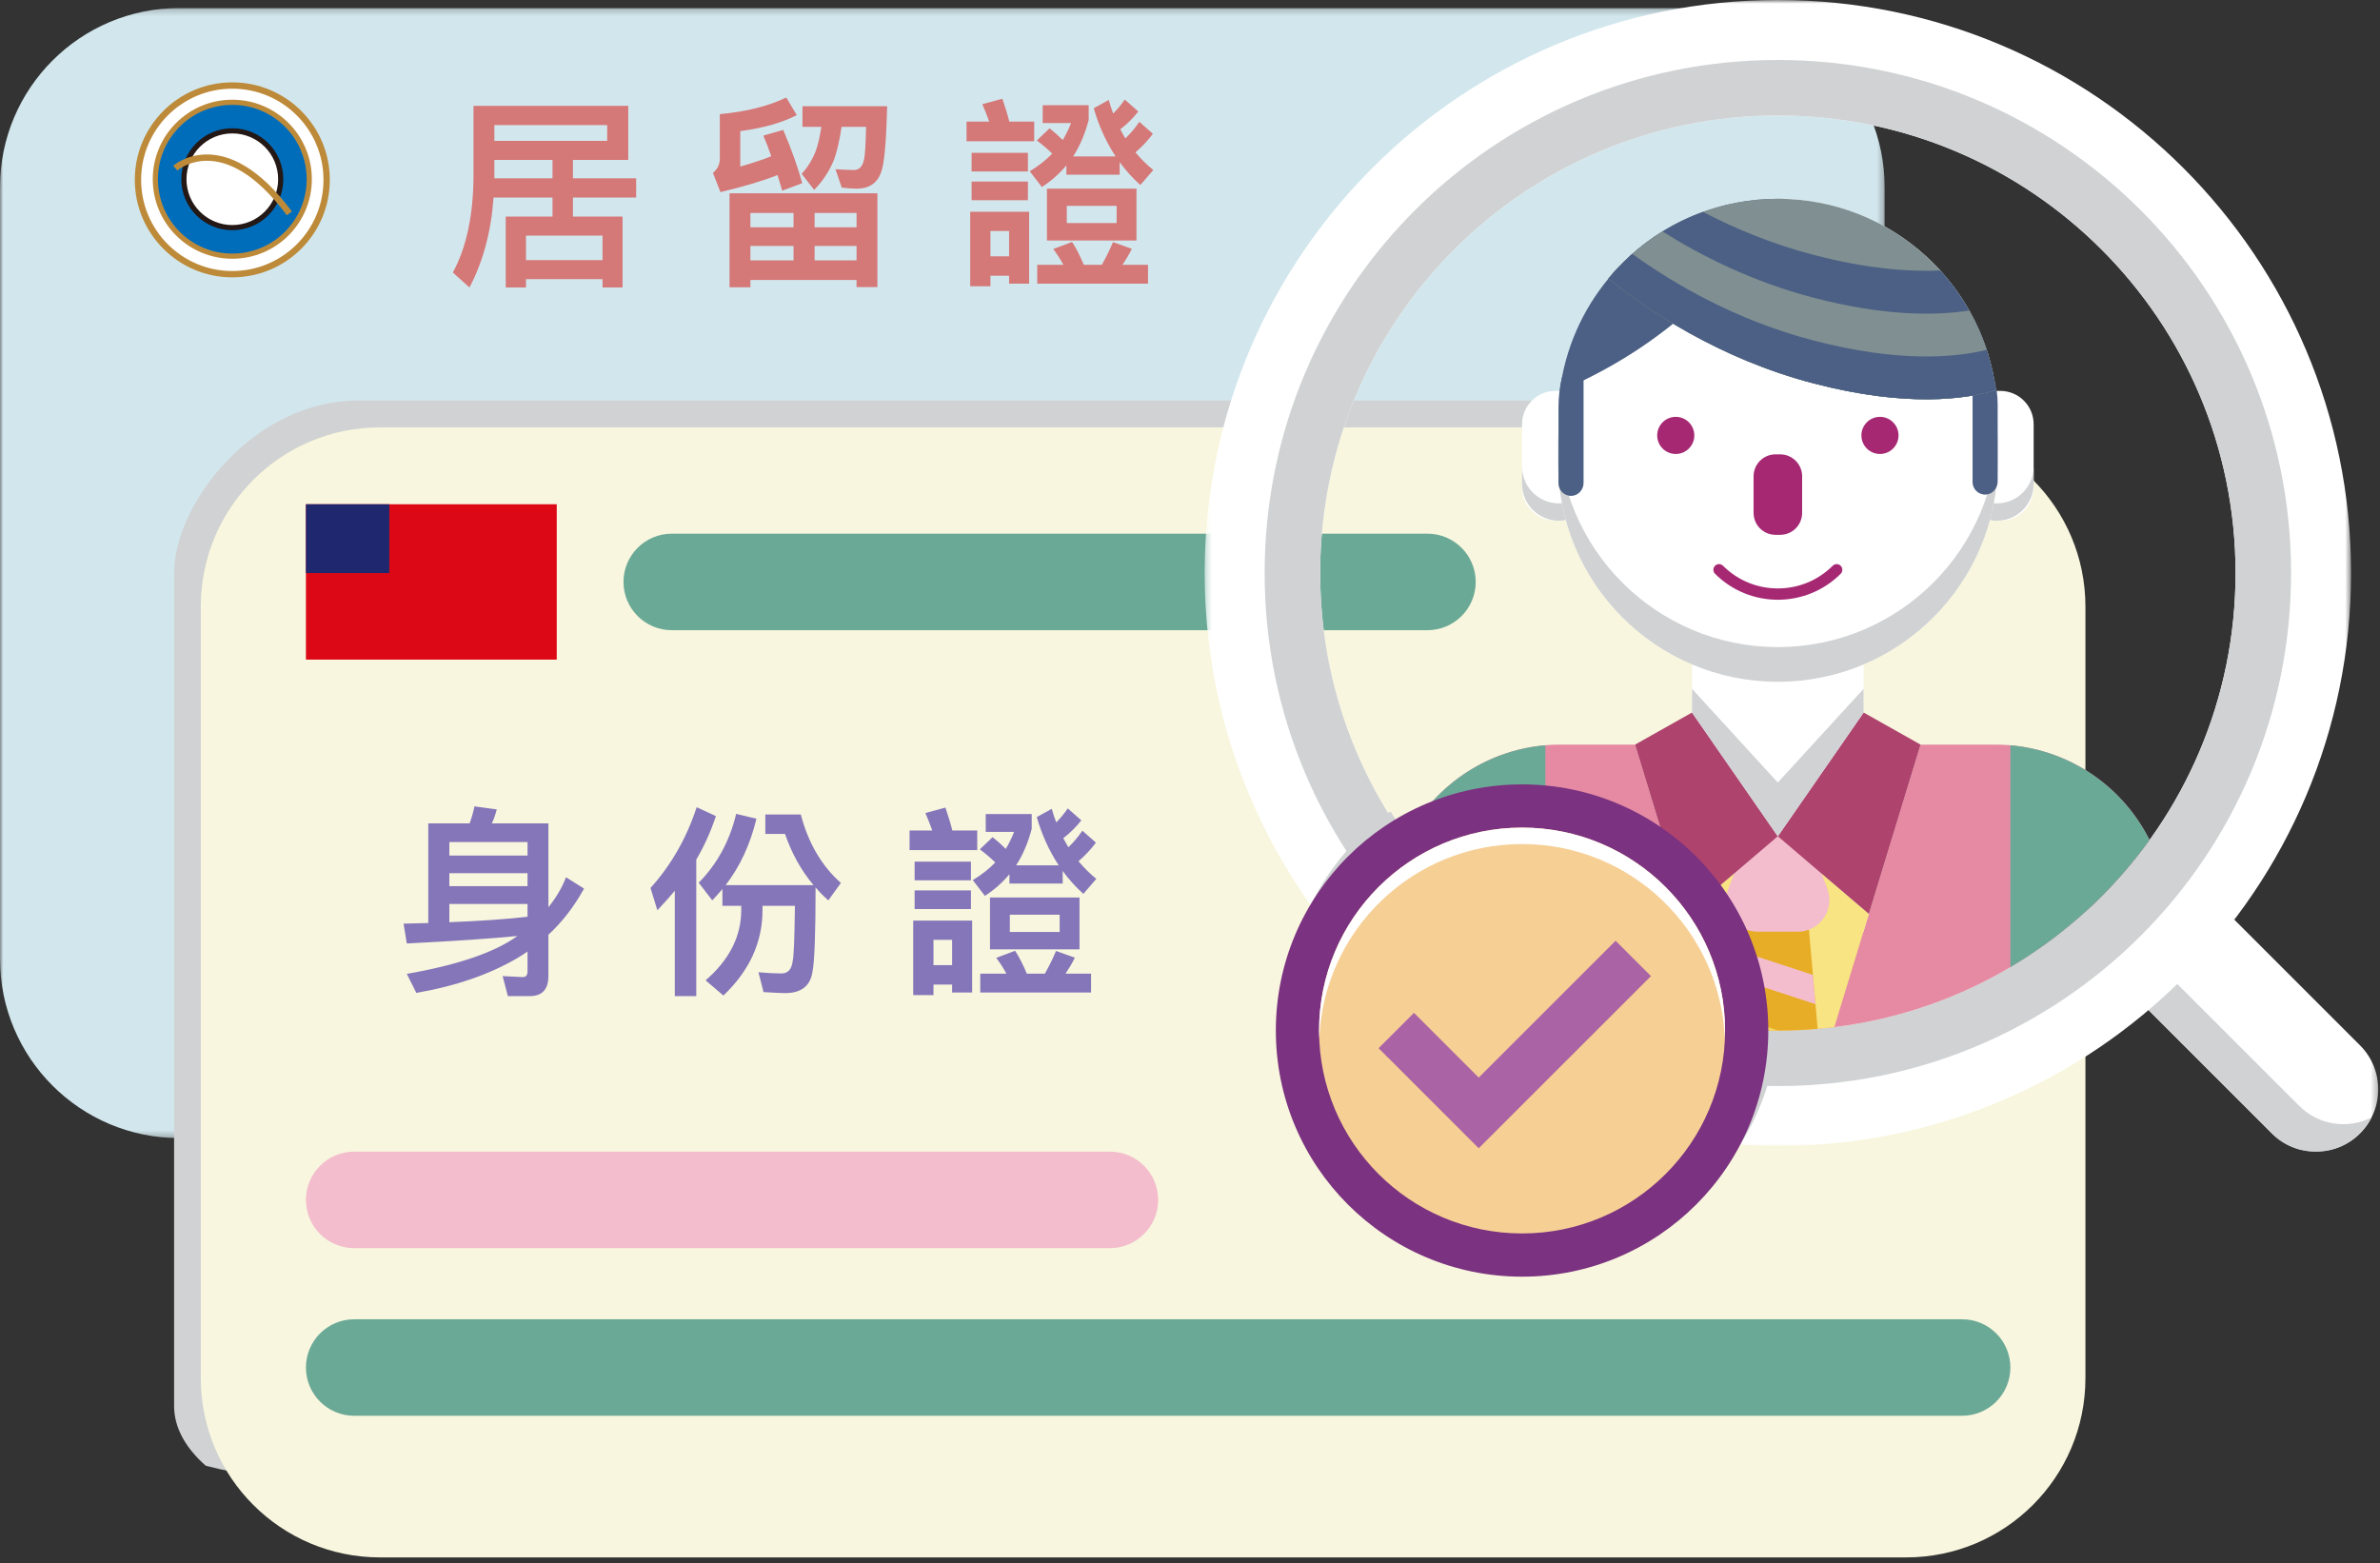 <?xml version="1.0" encoding="UTF-8"?>
<svg width="376px" height="247px" viewBox="0 0 376 247" version="1.1" xmlns="http://www.w3.org/2000/svg" xmlns:xlink="http://www.w3.org/1999/xlink">
    <rect x="0" y="0" width="376" height="247" fill="#333333" stroke="none"/>
    <!-- Generator: Sketch 61.1 (89650) - https://sketch.com -->
    <title>Group 10 outline</title>
    <desc>Created with Sketch.</desc>
    <defs>
        <polygon id="path-1" points="0 0.198 297.743 0.198 297.743 178.75 0 178.75"></polygon>
        <polygon id="path-3" points="0.361 0.538 42.72 0.538 42.72 42.889 0.361 42.889"></polygon>
        <polygon id="path-5" points="0.314 0.927 181.429 0.927 181.429 182.001 0.314 182.001"></polygon>
        <polygon id="path-7" points="0 247.073 375.72 247.073 375.72 1 0 1"></polygon>
    </defs>
    <g id="懶人包" stroke="none" stroke-width="1" fill="none" fill-rule="evenodd">
        <g id="小資振興_懶人包_600藝fun" transform="translate(-1136, -1139)">
            <g id="Group-10-outline" transform="translate(1136, 1138)">
                <g id="Group-76">
                    <g id="Group-3" transform="translate(0, 2.073)">
                        <mask id="mask-2" fill="white">
                            <use xlink:href="#path-1"></use>
                        </mask>
                        <g id="Clip-2"></g>
                        <path d="M269.426,178.75 L28.319,178.75 C12.679,178.75 -0,166.072 -0,150.434 L-0,28.517 C-0,12.877 12.679,0.198 28.319,0.198 L269.426,0.198 C285.066,0.198 297.743,12.877 297.743,28.517 L297.743,150.434 C297.743,166.072 285.066,178.75 269.426,178.75" id="Fill-1" fill="#D2E7ED" mask="url(#mask-2)"></path>
                    </g>
                    <path d="M51.605,29.417 C51.605,37.648 44.932,44.321 36.701,44.321 C28.469,44.321 21.796,37.648 21.796,29.417 C21.796,21.186 28.469,14.513 36.701,14.513 C44.932,14.513 51.605,21.186 51.605,29.417" id="Fill-4" fill="#FFFFFF"></path>
                    <path d="M51.605,29.417 C51.605,37.648 44.932,44.321 36.701,44.321 C28.469,44.321 21.796,37.648 21.796,29.417 C21.796,21.186 28.469,14.513 36.701,14.513 C44.932,14.513 51.605,21.186 51.605,29.417 Z" id="Stroke-6" stroke="#BD8A39"></path>
                    <path d="M48.857,29.319 C48.857,36.033 43.415,41.475 36.701,41.475 C29.987,41.475 24.545,36.033 24.545,29.319 C24.545,22.605 29.987,17.163 36.701,17.163 C43.415,17.163 48.857,22.605 48.857,29.319" id="Fill-8" fill="#006DBB"></path>
                    <path d="M48.857,29.319 C48.857,36.033 43.415,41.475 36.701,41.475 C29.987,41.475 24.545,36.033 24.545,29.319 C24.545,22.605 29.987,17.163 36.701,17.163 C43.415,17.163 48.857,22.605 48.857,29.319 Z" id="Stroke-10" stroke="#BD8A39" stroke-width="0.816"></path>
                    <g id="Group-16" transform="translate(29, 21.073)">
                        <path d="M15.35,8.246 C15.35,12.471 11.925,15.894 7.702,15.894 C3.478,15.894 0.052,12.471 0.052,8.246 C0.052,4.022 3.478,0.598 7.702,0.598 C11.925,0.598 15.35,4.022 15.35,8.246" id="Fill-12" fill="#FFFFFF"></path>
                        <path d="M15.35,8.246 C15.35,12.471 11.925,15.894 7.702,15.894 C3.478,15.894 0.052,12.471 0.052,8.246 C0.052,4.022 3.478,0.598 7.702,0.598 C11.925,0.598 15.35,4.022 15.35,8.246 Z" id="Stroke-14" stroke="#231815" stroke-width="0.816"></path>
                    </g>
                    <path d="M27.691,27.564 C27.691,27.564 35.351,20.757 45.712,34.71" id="Stroke-17" stroke="#BD8A39"></path>
                    <path d="M308.902,76.126 L308.902,211.493 C308.902,224.469 287.017,234.988 260.019,234.988 L52.133,234.988 C45.018,234.988 38.336,234.116 32.503,232.585 C29.317,229.781 27.504,226.569 27.504,223.149 L27.504,91.537 C27.504,80.662 40.032,64.288 56.59,64.288 L284.272,64.288 C291.387,64.288 298.07,65.16 303.903,66.691 C307.089,69.495 308.902,72.706 308.902,76.126" id="Fill-19" fill="#D0D2D3"></path>
                    <path d="M301.145,247.073 L60.038,247.073 C44.398,247.073 31.72,234.395 31.72,218.756 L31.72,96.839 C31.72,81.199 44.398,68.521 60.038,68.521 L301.145,68.521 C316.785,68.521 329.463,81.199 329.463,96.839 L329.463,218.756 C329.463,234.395 316.785,247.073 301.145,247.073" id="Fill-21" fill="#F8F6DE"></path>
                    <path d="M175.347,198.208 L55.955,198.208 C51.745,198.208 48.332,194.795 48.332,190.585 C48.332,186.375 51.745,182.962 55.955,182.962 L175.347,182.962 C179.557,182.962 182.97,186.375 182.97,190.585 C182.97,194.795 179.557,198.208 175.347,198.208" id="Fill-23" fill="#F3BDCD"></path>
                    <path d="M225.517,100.57 L106.126,100.57 C101.915,100.57 98.502,97.157 98.502,92.947 C98.502,88.737 101.915,85.324 106.126,85.324 L225.517,85.324 C229.726,85.324 233.139,88.737 233.139,92.947 C233.139,97.157 229.726,100.57 225.517,100.57" id="Fill-25" fill="#6BA997"></path>
                    <path d="M309.983,224.694 L55.955,224.694 C51.745,224.694 48.332,221.282 48.332,217.071 C48.332,212.861 51.745,209.448 55.955,209.448 L309.983,209.448 C314.193,209.448 317.606,212.861 317.606,217.071 C317.606,221.282 314.193,224.694 309.983,224.694" id="Fill-27" fill="#6BA997"></path>
                    <g id="Group-31" transform="translate(333, 140.073)">
                        <mask id="mask-4" fill="white">
                            <use xlink:href="#path-3"></use>
                        </mask>
                        <g id="Clip-30"></g>
                        <path d="M25.914,40.006 L0.361,14.459 L14.284,0.538 L39.837,26.086 C43.682,29.93 43.682,36.162 39.837,40.006 C35.992,43.85 29.759,43.85 25.914,40.006" id="Fill-29" fill="#FFFFFF" mask="url(#mask-4)"></path>
                    </g>
                    <path d="M363.252,175.743 L337.699,150.196 L333.361,154.531 L358.914,180.079 C362.759,183.923 368.992,183.923 372.837,180.079 C373.595,179.321 374.2,178.471 374.659,177.565 C370.965,179.435 366.339,178.828 363.252,175.743" id="Fill-32" fill="#D0D2D3"></path>
                    <g id="Group-36" transform="translate(190, 0.073)">
                        <mask id="mask-6" fill="white">
                            <use xlink:href="#path-5"></use>
                        </mask>
                        <g id="Clip-35"></g>
                        <path d="M90.871,163.757 C75.052,163.757 60.417,158.678 48.512,150.057 C30.366,136.926 18.563,115.573 18.563,91.464 C18.563,89.746 18.622,88.04 18.741,86.35 C21.367,48.81 52.655,19.171 90.871,19.171 C130.806,19.171 163.18,51.538 163.18,91.464 C163.18,131.39 130.806,163.757 90.871,163.757 M90.871,0.926 C41.051,0.926 0.63,41.144 0.318,90.879 C0.314,91.072 0.314,91.271 0.314,91.464 C0.314,119.562 13.116,144.67 33.206,161.277 C48.867,174.222 68.961,182.001 90.871,182.001 C140.886,182.001 181.429,141.468 181.429,91.464 C181.429,41.46 140.886,0.926 90.871,0.926" id="Fill-34" fill="#FFFFFF" mask="url(#mask-6)"></path>
                    </g>
                    <path d="M280.871,163.831 C240.935,163.831 208.561,131.464 208.561,91.537 C208.561,51.609 240.935,19.242 280.871,19.242 C320.808,19.242 353.182,51.609 353.182,91.537 C353.182,131.464 320.808,163.831 280.871,163.831 M280.871,10.476 C236.093,10.476 199.793,46.768 199.793,91.537 C199.793,136.306 236.093,172.598 280.871,172.598 C325.649,172.598 361.95,136.306 361.95,91.537 C361.95,46.768 325.649,10.476 280.871,10.476" id="Fill-37" fill="#D0D2D3"></path>
                    <mask id="mask-8" fill="white">
                        <use xlink:href="#path-7"></use>
                    </mask>
                    <g id="Clip-40"></g>
                    <polygon id="Fill-39" fill="#FFFFFF" mask="url(#mask-8)" points="267.322 133.133 294.42 133.133 294.42 100.255 267.322 100.255"></polygon>
                    <path d="M246.844,83.279 L245.723,83.279 C242.818,83.279 240.462,80.923 240.462,78.017 L240.462,68.026 C240.462,65.12 242.818,62.764 245.723,62.764 L246.844,62.764 C249.749,62.764 252.106,65.12 252.106,68.026 L252.106,78.017 C252.106,80.923 249.749,83.279 246.844,83.279" id="Fill-41" fill="#FFFFFF" mask="url(#mask-8)"></path>
                    <path d="M246.283,80.536 L246.283,80.536 C243.068,80.536 240.462,77.93 240.462,74.716 L240.462,77.457 C240.462,80.672 243.068,83.278 246.283,83.278 C249.499,83.278 252.105,80.672 252.105,77.457 L252.105,74.716 C252.105,77.93 249.499,80.536 246.283,80.536" id="Fill-42" fill="#D0D2D3" mask="url(#mask-8)"></path>
                    <path d="M316.02,83.279 L314.899,83.279 C311.993,83.279 309.637,80.923 309.637,78.017 L309.637,68.026 C309.637,65.12 311.993,62.764 314.899,62.764 L316.02,62.764 C318.925,62.764 321.281,65.12 321.281,68.026 L321.281,78.017 C321.281,80.923 318.925,83.279 316.02,83.279" id="Fill-43" fill="#FFFFFF" mask="url(#mask-8)"></path>
                    <path d="M315.46,80.536 L315.46,80.536 C312.244,80.536 309.638,77.93 309.638,74.716 L309.638,77.457 C309.638,80.672 312.244,83.278 315.46,83.278 C318.675,83.278 321.281,80.672 321.281,77.457 L321.281,74.716 C321.281,77.93 318.675,80.536 315.46,80.536" id="Fill-44" fill="#D0D2D3" mask="url(#mask-8)"></path>
                    <path d="M246.792,60.448 C247.919,54.659 250.483,49.385 254.104,45.013 C255.15,43.745 256.287,42.557 257.502,41.451 C263.671,35.832 271.87,32.411 280.871,32.411 C281.271,32.411 281.674,32.418 282.073,32.434 C282.208,32.434 282.344,32.441 282.476,32.448 C291.43,32.854 299.493,36.646 305.429,42.581 C310.715,47.866 314.305,54.852 315.311,62.647 C315.5,64.115 315.598,65.611 315.598,67.13 L315.598,74.005 C315.598,93.18 300.052,108.723 280.871,108.723 C261.694,108.723 246.146,93.18 246.146,74.005 L246.146,67.13 C246.146,65.655 246.236,64.203 246.416,62.779 L246.792,60.448 Z" id="Fill-45" fill="#FFFFFF" mask="url(#mask-8)"></path>
                    <path d="M280.871,103.24 C261.694,103.24 246.145,87.697 246.145,68.52 L246.145,74.004 C246.145,93.18 261.694,108.722 280.871,108.722 C300.052,108.722 315.598,93.18 315.598,74.004 L315.598,68.52 C315.598,87.697 300.052,103.24 280.871,103.24" id="Fill-46" fill="#D0D2D3" mask="url(#mask-8)"></path>
                    <path d="M246.751,60.649 L250.177,60.649 L250.177,77.287 C250.177,78.321 249.418,79.244 248.388,79.339 C247.205,79.449 246.214,78.525 246.214,77.369 L246.214,65.373 C246.214,63.783 246.395,62.198 246.751,60.649" id="Fill-47" fill="#4B6084" mask="url(#mask-8)"></path>
                    <path d="M315.598,64.938 L315.598,77.078 C315.598,78.113 314.842,79.038 313.812,79.137 C312.63,79.251 311.635,78.326 311.635,77.167 L311.635,60.448 L314.954,60.448 C315.381,61.906 315.598,63.418 315.598,64.938" id="Fill-48" fill="#4B6084" mask="url(#mask-8)"></path>
                    <path d="M282.073,32.434 C278.56,37.915 269.853,49.763 255.752,58.096 C252.358,60.099 249.241,61.628 246.416,62.779 C246.419,62.775 246.419,62.768 246.419,62.765 C247.259,56.066 250.007,49.959 254.104,45.013 C255.15,43.745 256.287,42.557 257.502,41.451 C263.671,35.831 271.87,32.411 280.871,32.411 C281.27,32.411 281.674,32.417 282.073,32.434" id="Fill-49" fill="#4B6084" mask="url(#mask-8)"></path>
                    <path d="M315.31,62.647 C310.582,64.078 301.267,65.427 286.471,61.561 C271.512,57.653 260.159,49.902 254.105,45.013 C255.15,43.745 256.288,42.557 257.502,41.451 C263.671,35.832 271.87,32.411 280.872,32.411 C281.406,32.411 281.945,32.42 282.476,32.448 C291.43,32.854 299.493,36.646 305.428,42.581 C310.714,47.866 314.305,54.852 315.31,62.647" id="Fill-50" fill="#808F91" mask="url(#mask-8)"></path>
                    <path d="M286.472,41.261 C279.921,39.55 274.062,37.102 269.036,34.48 C264.732,36.04 260.823,38.426 257.502,41.45 C256.287,42.557 255.151,43.744 254.105,45.013 C260.159,49.902 271.512,57.653 286.472,61.561 C301.267,65.427 310.583,64.077 315.311,62.647 C314.377,55.408 311.212,48.87 306.534,43.741 C301.503,43.969 294.871,43.456 286.472,41.261" id="Fill-51" fill="#4B6084" mask="url(#mask-8)"></path>
                    <path d="M286.472,48.028 C276.908,45.53 268.821,41.461 262.647,37.572 C260.812,38.707 259.089,40.006 257.502,41.451 C256.287,42.557 255.151,43.745 254.105,45.013 C260.159,49.902 271.512,57.653 286.472,61.561 C301.267,65.427 310.583,64.078 315.311,62.647 C314.727,58.118 313.265,53.865 311.11,50.056 C305.804,50.891 297.724,50.968 286.472,48.028" id="Fill-52" fill="#808F91" mask="url(#mask-8)"></path>
                    <path d="M286.472,54.794 C274.2,51.588 264.357,45.797 257.873,41.12 C257.749,41.23 257.624,41.339 257.502,41.45 C256.287,42.557 255.151,43.744 254.105,45.013 C260.159,49.901 271.512,57.652 286.472,61.561 C301.267,65.427 310.583,64.077 315.311,62.647 C315.028,60.451 314.533,58.323 313.859,56.275 C308.788,57.518 299.88,58.298 286.472,54.794" id="Fill-53" fill="#4B6084" mask="url(#mask-8)"></path>
                    <path d="M281.24,85.504 L280.502,85.504 C278.588,85.504 277.036,83.952 277.036,82.037 L277.036,76.255 C277.036,74.341 278.588,72.789 280.502,72.789 L281.24,72.789 C283.155,72.789 284.707,74.341 284.707,76.255 L284.707,82.037 C284.707,83.952 283.155,85.504 281.24,85.504" id="Fill-54" fill="#A62873" mask="url(#mask-8)"></path>
                    <path d="M339.592,133.726 C328.11,149.68 310.276,160.765 289.795,163.285 C288.922,163.392 288.041,163.483 287.16,163.558 C285.113,163.736 283.044,163.826 280.95,163.83 L280.871,163.83 C278.754,163.83 276.657,163.74 274.583,163.558 C273.695,163.483 272.814,163.392 271.933,163.281 C251.456,160.758 233.626,149.672 222.144,133.718 C226.607,124.786 235.842,118.648 246.503,118.648 L258.318,118.648 L266.478,145.4 L267.339,148.215 L294.393,148.215 L295.249,145.4 L295.253,145.4 L303.414,118.648 L315.229,118.648 C325.894,118.648 335.128,124.786 339.592,133.726" id="Fill-55" fill="#E68AA3" mask="url(#mask-8)"></path>
                    <path d="M295.249,145.4 L294.393,148.215 L289.795,163.285 C288.922,163.392 288.041,163.483 287.16,163.558 C285.113,163.736 283.044,163.826 280.95,163.83 L280.871,163.83 C278.754,163.83 276.657,163.74 274.583,163.558 C273.694,163.483 272.813,163.392 271.933,163.281 L267.339,148.215 L266.478,145.4 L273.955,139.022 L273.959,139.022 L280.859,133.133 L287.796,139.046 L295.249,145.4 Z" id="Fill-56" fill="#F8E482" mask="url(#mask-8)"></path>
                    <path d="M267.674,69.797 C267.674,71.416 266.362,72.729 264.741,72.729 C263.121,72.729 261.809,71.416 261.809,69.797 C261.809,68.177 263.121,66.864 264.741,66.864 C266.362,66.864 267.674,68.177 267.674,69.797" id="Fill-57" fill="#A62873" mask="url(#mask-8)"></path>
                    <path d="M299.935,69.797 C299.935,71.416 298.622,72.729 297.002,72.729 C295.382,72.729 294.07,71.416 294.07,69.797 C294.07,68.177 295.382,66.864 297.002,66.864 C298.622,66.864 299.935,68.177 299.935,69.797" id="Fill-58" fill="#A62873" mask="url(#mask-8)"></path>
                    <path d="M280.871,95.762 C277.277,95.762 273.683,94.394 270.946,91.658 C270.597,91.309 270.597,90.742 270.946,90.393 C271.296,90.043 271.862,90.043 272.211,90.393 C276.986,95.167 284.756,95.167 289.531,90.393 C289.881,90.043 290.447,90.043 290.797,90.393 C291.146,90.742 291.146,91.309 290.797,91.658 C288.06,94.394 284.466,95.762 280.871,95.762" id="Fill-59" fill="#A62873" mask="url(#mask-8)"></path>
                    <path d="M287.16,163.558 C285.113,163.736 283.044,163.826 280.95,163.829 L280.871,163.829 C278.754,163.829 276.657,163.74 274.583,163.558 L274.737,161.796 L274.737,161.792 L275.259,155.872 L275.44,153.787 L275.44,153.78 L275.638,151.504 L275.93,148.215 L275.958,147.891 L276.309,143.922 L285.433,143.922 L285.785,147.891 L285.812,148.215 L286.413,155.032 L286.413,155.036 L286.82,159.66 L287.16,163.558 Z" id="Fill-60" fill="#E7AD26" mask="url(#mask-8)"></path>
                    <polygon id="Fill-61" fill="#F3BDCD" mask="url(#mask-8)" points="286.819 159.659 275.256 155.873 275.64 151.507 286.412 155.034"></polygon>
                    <path d="M280.95,163.829 L280.871,163.829 C278.754,163.829 276.657,163.739 274.583,163.558 L274.737,161.796 L280.95,163.829 Z" id="Fill-62" fill="#F6D85E" mask="url(#mask-8)"></path>
                    <path d="M283.992,148.214 L277.751,148.214 C274.229,148.214 271.8,144.69 273.053,141.4 L274.968,136.37 C275.71,134.421 277.58,133.133 279.666,133.133 L282.077,133.133 C284.163,133.133 286.032,134.421 286.775,136.37 L288.69,141.4 C289.943,144.69 287.513,148.214 283.992,148.214" id="Fill-63" fill="#F3BDCD" mask="url(#mask-8)"></path>
                    <polygon id="Fill-64" fill="#AE436E" mask="url(#mask-8)" points="303.416 118.65 303.416 118.65 294.422 113.583 280.871 133.133 295.252 145.401"></polygon>
                    <polygon id="Fill-65" fill="#AE436E" mask="url(#mask-8)" points="258.314 118.65 258.314 118.65 267.308 113.583 280.859 133.133 266.477 145.401"></polygon>
                    <polygon id="Fill-66" fill="#D0D2D3" mask="url(#mask-8)" points="294.407 109.849 280.871 124.636 280.859 124.636 267.322 109.849 267.308 113.582 280.859 133.133 280.871 133.133 294.422 113.582"></polygon>
                    <path d="M244.137,118.754 C234.489,119.586 226.273,125.453 222.144,133.718 C227.991,141.842 235.487,148.699 244.137,153.811 L244.137,118.754 Z" id="Fill-67" fill="#6BA997" mask="url(#mask-8)"></path>
                    <path d="M317.606,118.755 L317.606,153.813 C326.253,148.702 333.747,141.847 339.591,133.726 C335.463,125.457 327.253,119.591 317.606,118.755" id="Fill-68" fill="#6BA997" mask="url(#mask-8)"></path>
                    <path d="M280.865,163.892 C280.386,170.24 278.363,176.445 274.89,181.902 C248.893,180.003 223.909,166.953 207.627,144.051 C207.514,143.893 207.4,143.732 207.292,143.573 C210.048,138.062 214.162,133.127 219.536,129.309 C219.584,129.275 219.632,129.241 219.682,129.209 C220.565,130.656 221.506,132.08 222.502,133.481 C236.472,153.131 258.466,163.7 280.865,163.892" id="Fill-69" fill="#D0D2D3" mask="url(#mask-8)"></path>
                    <path d="M279.36,163.826 C279.36,185.304 261.945,202.716 240.462,202.716 C218.978,202.716 201.562,185.304 201.562,163.826 C201.562,142.346 218.978,124.934 240.462,124.934 C261.945,124.934 279.36,142.346 279.36,163.826" id="Fill-70" fill="#7B3280" mask="url(#mask-8)"></path>
                    <path d="M272.53,163.826 C272.53,181.534 258.173,195.888 240.462,195.888 C222.75,195.888 208.392,181.534 208.392,163.826 C208.392,146.119 222.75,131.763 240.462,131.763 C258.173,131.763 272.53,146.119 272.53,163.826" id="Fill-71" fill="#F6CF95" mask="url(#mask-8)"></path>
                    <path d="M240.462,134.361 C257.737,134.361 271.816,148.02 272.498,165.125 C272.515,164.693 272.53,164.261 272.53,163.826 C272.53,146.119 258.173,131.764 240.462,131.764 C222.75,131.764 208.393,146.119 208.393,163.826 C208.393,164.261 208.408,164.693 208.426,165.125 C209.108,148.02 223.186,134.361 240.462,134.361" id="Fill-72" fill="#FFFFFF" mask="url(#mask-8)"></path>
                    <polygon id="Fill-73" fill="#AA63A5" mask="url(#mask-8)" points="233.611 182.43 217.796 166.618 223.382 161.034 233.611 171.26 255.237 149.638 260.824 155.223"></polygon>
                    <polygon id="Fill-74" fill="#DD0816" mask="url(#mask-8)" points="48.332 105.22 87.955 105.22 87.955 80.673 48.332 80.673"></polygon>
                    <polygon id="Fill-75" fill="#1F286F" mask="url(#mask-8)" points="48.332 91.547 61.504 91.547 61.504 80.673 48.332 80.673"></polygon>
                </g>
                <path d="M83.662,158.392 C85.646,158.392 86.638,157.336 86.638,155.224 L86.638,148.696 C88.878,146.616 90.734,144.184 92.27,141.4 L89.422,139.608 C88.782,141.272 87.854,142.84 86.638,144.344 L86.638,131.096 L77.71,131.096 C78.03,130.392 78.286,129.656 78.478,128.888 L74.958,128.408 C74.766,129.336 74.51,130.232 74.19,131.096 L67.662,131.096 L67.662,146.84 L63.758,146.936 L64.27,150.072 C71.758,149.688 77.582,149.304 81.742,148.888 C78.158,151.48 72.334,153.464 64.27,154.872 L65.774,157.88 C72.046,156.792 77.422,154.936 81.902,152.28 C82.382,151.96 82.862,151.672 83.342,151.352 L83.342,154.488 C83.342,155.064 83.086,155.384 82.606,155.384 L79.406,155.224 L80.238,158.392 L83.662,158.392 Z M83.342,136.184 L70.99,136.184 L70.99,134.04 L83.342,134.04 L83.342,136.184 Z M83.342,141.016 L70.99,141.016 L70.99,138.968 L83.342,138.968 L83.342,141.016 Z M70.99,146.712 L70.99,143.832 L83.342,143.832 L83.342,145.848 C80.014,146.232 75.886,146.52 70.99,146.712 Z M109.999,158.392 L109.999,136.824 C111.279,134.648 112.303,132.344 113.103,129.944 L110.063,128.536 C108.463,133.432 106.031,137.688 102.767,141.304 L103.855,144.824 C104.815,143.8 105.743,142.776 106.607,141.752 L106.607,158.392 L109.999,158.392 Z M114.287,158.296 C118.383,154.392 120.463,149.912 120.463,144.792 L120.463,144.12 L125.583,144.12 C125.519,149.112 125.423,152.024 125.231,152.856 C125.071,154.136 124.495,154.808 123.471,154.808 C122.447,154.808 121.231,154.744 119.823,154.616 L120.623,157.752 C122.223,157.848 123.375,157.912 124.047,157.912 C126.607,157.912 128.047,156.76 128.367,154.488 C128.687,152.792 128.847,148.376 128.847,141.208 C129.423,141.912 130.095,142.584 130.863,143.256 L132.847,140.504 C129.807,137.816 127.695,134.2 126.511,129.688 L120.911,129.688 L120.911,132.76 L124.015,132.76 C125.103,135.896 126.607,138.584 128.527,140.856 L114.639,140.856 C116.943,137.848 118.543,134.36 119.503,130.36 L116.303,129.592 C115.279,133.88 113.295,137.528 110.383,140.472 L112.527,143.256 C113.071,142.68 113.615,142.104 114.127,141.464 L114.127,144.12 L117.103,144.12 L117.103,144.792 C117.103,148.952 115.215,152.664 111.471,155.896 L114.287,158.296 Z M154.385,135.32 L154.385,132.216 L150.449,132.216 C150.193,131.128 149.809,129.944 149.361,128.6 L146.193,129.464 C146.577,130.36 146.961,131.288 147.281,132.216 L143.697,132.216 L143.697,135.32 L154.385,135.32 Z M155.601,142.552 C157.073,141.592 158.353,140.472 159.473,139.128 L159.473,140.6 L167.889,140.6 L167.889,138.616 C168.817,139.896 169.905,141.112 171.153,142.232 L173.201,139.864 C172.177,139.032 171.249,138.104 170.385,137.08 C171.409,136.184 172.337,135.224 173.137,134.136 L170.993,132.248 C170.353,133.208 169.617,134.072 168.785,134.872 C168.497,134.392 168.241,133.912 167.985,133.432 C169.073,132.6 170.001,131.672 170.833,130.616 L168.689,128.728 C168.177,129.496 167.569,130.232 166.865,130.936 C166.609,130.232 166.353,129.528 166.161,128.792 L163.793,130.104 C164.593,132.888 165.745,135.416 167.249,137.72 L160.529,137.72 C161.617,136.056 162.417,134.136 162.993,131.96 L162.993,129.624 L155.729,129.624 L155.729,132.44 L160.209,132.44 C159.857,133.368 159.409,134.264 158.897,135.128 C158.257,134.488 157.585,133.88 156.817,133.272 L154.801,135.192 C155.729,135.896 156.529,136.568 157.233,137.272 C156.209,138.328 155.025,139.256 153.681,140.056 L155.601,142.552 Z M153.393,140.088 L153.393,137.144 L144.497,137.144 L144.497,140.088 L153.393,140.088 Z M153.393,144.632 L153.393,141.688 L144.497,141.688 L144.497,144.632 L153.393,144.632 Z M170.545,151 L170.545,142.808 L156.401,142.808 L156.401,151 L170.545,151 Z M167.409,148.248 L159.537,148.248 L159.537,145.528 L167.409,145.528 L167.409,148.248 Z M147.473,158.232 L147.473,156.568 L150.417,156.568 L150.417,157.816 L153.585,157.816 L153.585,146.456 L144.273,146.456 L144.273,158.232 L147.473,158.232 Z M150.417,153.496 L147.473,153.496 L147.473,149.496 L150.417,149.496 L150.417,153.496 Z M172.369,157.816 L172.369,154.84 L168.337,154.84 C168.849,154.072 169.361,153.24 169.809,152.312 L166.833,151.256 C166.321,152.504 165.713,153.688 165.073,154.84 L162.225,154.84 C161.649,153.464 161.041,152.248 160.369,151.224 L157.393,152.344 C157.969,153.112 158.513,153.944 158.993,154.84 L154.865,154.84 L154.865,157.816 L172.369,157.816 Z" id="身份證" fill="#8576BA" fill-rule="nonzero"></path>
                <path d="M83.094,46.424 L83.094,45.112 L95.19,45.112 L95.19,46.424 L98.358,46.424 L98.358,35.224 L90.518,35.224 L90.518,32.216 L100.502,32.216 L100.502,29.176 L90.518,29.176 L90.518,26.264 L99.254,26.264 L99.254,17.72 L74.806,17.72 L74.806,28.824 C74.774,35.032 73.686,40.12 71.542,44.056 L74.166,46.424 C76.31,42.36 77.59,37.624 77.974,32.216 L87.286,32.216 L87.286,35.224 L79.894,35.224 L79.894,46.424 L83.094,46.424 Z M95.926,23.256 L78.102,23.256 L78.102,20.76 L95.926,20.76 L95.926,23.256 Z M87.286,29.176 L78.102,29.176 L78.102,26.264 L87.286,26.264 L87.286,29.176 Z M95.19,42.104 L83.094,42.104 L83.094,38.232 L95.19,38.232 L95.19,42.104 Z M113.815,31.352 C117.367,30.52 120.375,29.624 122.839,28.664 C123.095,29.464 123.319,30.296 123.575,31.128 L126.743,29.944 C126.039,27.384 125.047,24.6 123.735,21.528 L120.599,22.424 C121.047,23.48 121.463,24.568 121.847,25.688 C120.567,26.2 118.935,26.744 116.951,27.32 L116.951,21.72 C120.535,21.24 123.511,20.408 125.879,19.192 L124.215,16.408 C121.431,17.752 117.943,18.648 113.719,19.032 L113.719,26.04 C113.719,27 113.335,27.736 112.631,28.312 L113.815,31.352 Z M128.631,31 C130.007,29.592 131.031,28.024 131.735,26.296 C132.247,24.952 132.631,23.192 132.951,21.048 L136.823,21.048 C136.759,23.928 136.663,25.688 136.471,26.328 C136.247,27.32 135.735,27.832 134.967,27.864 C134.135,27.864 133.143,27.8 131.991,27.736 L132.983,30.648 C133.847,30.744 134.615,30.808 135.319,30.808 C137.303,30.808 138.583,29.944 139.191,28.248 C139.703,26.904 140.023,23.416 140.151,17.784 L126.775,17.784 L126.775,21.048 L129.751,21.048 C129.527,22.584 129.239,23.832 128.887,24.824 C128.375,26.168 127.639,27.384 126.647,28.472 L128.631,31 Z M118.551,46.392 L118.551,45.24 L135.319,45.24 L135.319,46.36 L138.615,46.36 L138.615,31.544 L115.255,31.544 L115.255,46.392 L118.551,46.392 Z M125.367,36.92 L118.551,36.92 L118.551,34.648 L125.367,34.648 L125.367,36.92 Z M135.319,36.92 L128.695,36.92 L128.695,34.648 L135.319,34.648 L135.319,36.92 Z M125.367,42.136 L118.551,42.136 L118.551,39.864 L125.367,39.864 L125.367,42.136 Z M135.319,42.136 L128.695,42.136 L128.695,39.864 L135.319,39.864 L135.319,42.136 Z M163.385,23.32 L163.385,20.216 L159.449,20.216 C159.193,19.128 158.809,17.944 158.361,16.6 L155.193,17.464 C155.577,18.36 155.961,19.288 156.281,20.216 L152.697,20.216 L152.697,23.32 L163.385,23.32 Z M164.601,30.552 C166.073,29.592 167.353,28.472 168.473,27.128 L168.473,28.6 L176.889,28.6 L176.889,26.616 C177.817,27.896 178.905,29.112 180.153,30.232 L182.201,27.864 C181.177,27.032 180.249,26.104 179.385,25.08 C180.409,24.184 181.337,23.224 182.137,22.136 L179.993,20.248 C179.353,21.208 178.617,22.072 177.785,22.872 C177.497,22.392 177.241,21.912 176.985,21.432 C178.073,20.6 179.001,19.672 179.833,18.616 L177.689,16.728 C177.177,17.496 176.569,18.232 175.865,18.936 C175.609,18.232 175.353,17.528 175.161,16.792 L172.793,18.104 C173.593,20.888 174.745,23.416 176.249,25.72 L169.529,25.72 C170.617,24.056 171.417,22.136 171.993,19.96 L171.993,17.624 L164.729,17.624 L164.729,20.44 L169.209,20.44 C168.857,21.368 168.409,22.264 167.897,23.128 C167.257,22.488 166.585,21.88 165.817,21.272 L163.801,23.192 C164.729,23.896 165.529,24.568 166.233,25.272 C165.209,26.328 164.025,27.256 162.681,28.056 L164.601,30.552 Z M162.393,28.088 L162.393,25.144 L153.497,25.144 L153.497,28.088 L162.393,28.088 Z M162.393,32.632 L162.393,29.688 L153.497,29.688 L153.497,32.632 L162.393,32.632 Z M179.545,39 L179.545,30.808 L165.401,30.808 L165.401,39 L179.545,39 Z M176.409,36.248 L168.537,36.248 L168.537,33.528 L176.409,33.528 L176.409,36.248 Z M156.473,46.232 L156.473,44.568 L159.417,44.568 L159.417,45.816 L162.585,45.816 L162.585,34.456 L153.273,34.456 L153.273,46.232 L156.473,46.232 Z M159.417,41.496 L156.473,41.496 L156.473,37.496 L159.417,37.496 L159.417,41.496 Z M181.369,45.816 L181.369,42.84 L177.337,42.84 C177.849,42.072 178.361,41.24 178.809,40.312 L175.833,39.256 C175.321,40.504 174.713,41.688 174.073,42.84 L171.225,42.84 C170.649,41.464 170.041,40.248 169.369,39.224 L166.393,40.344 C166.969,41.112 167.513,41.944 167.993,42.84 L163.865,42.84 L163.865,45.816 L181.369,45.816 Z" id="居留證" fill="#D57878" fill-rule="nonzero"></path>
            </g>
        </g>
    </g>
</svg>